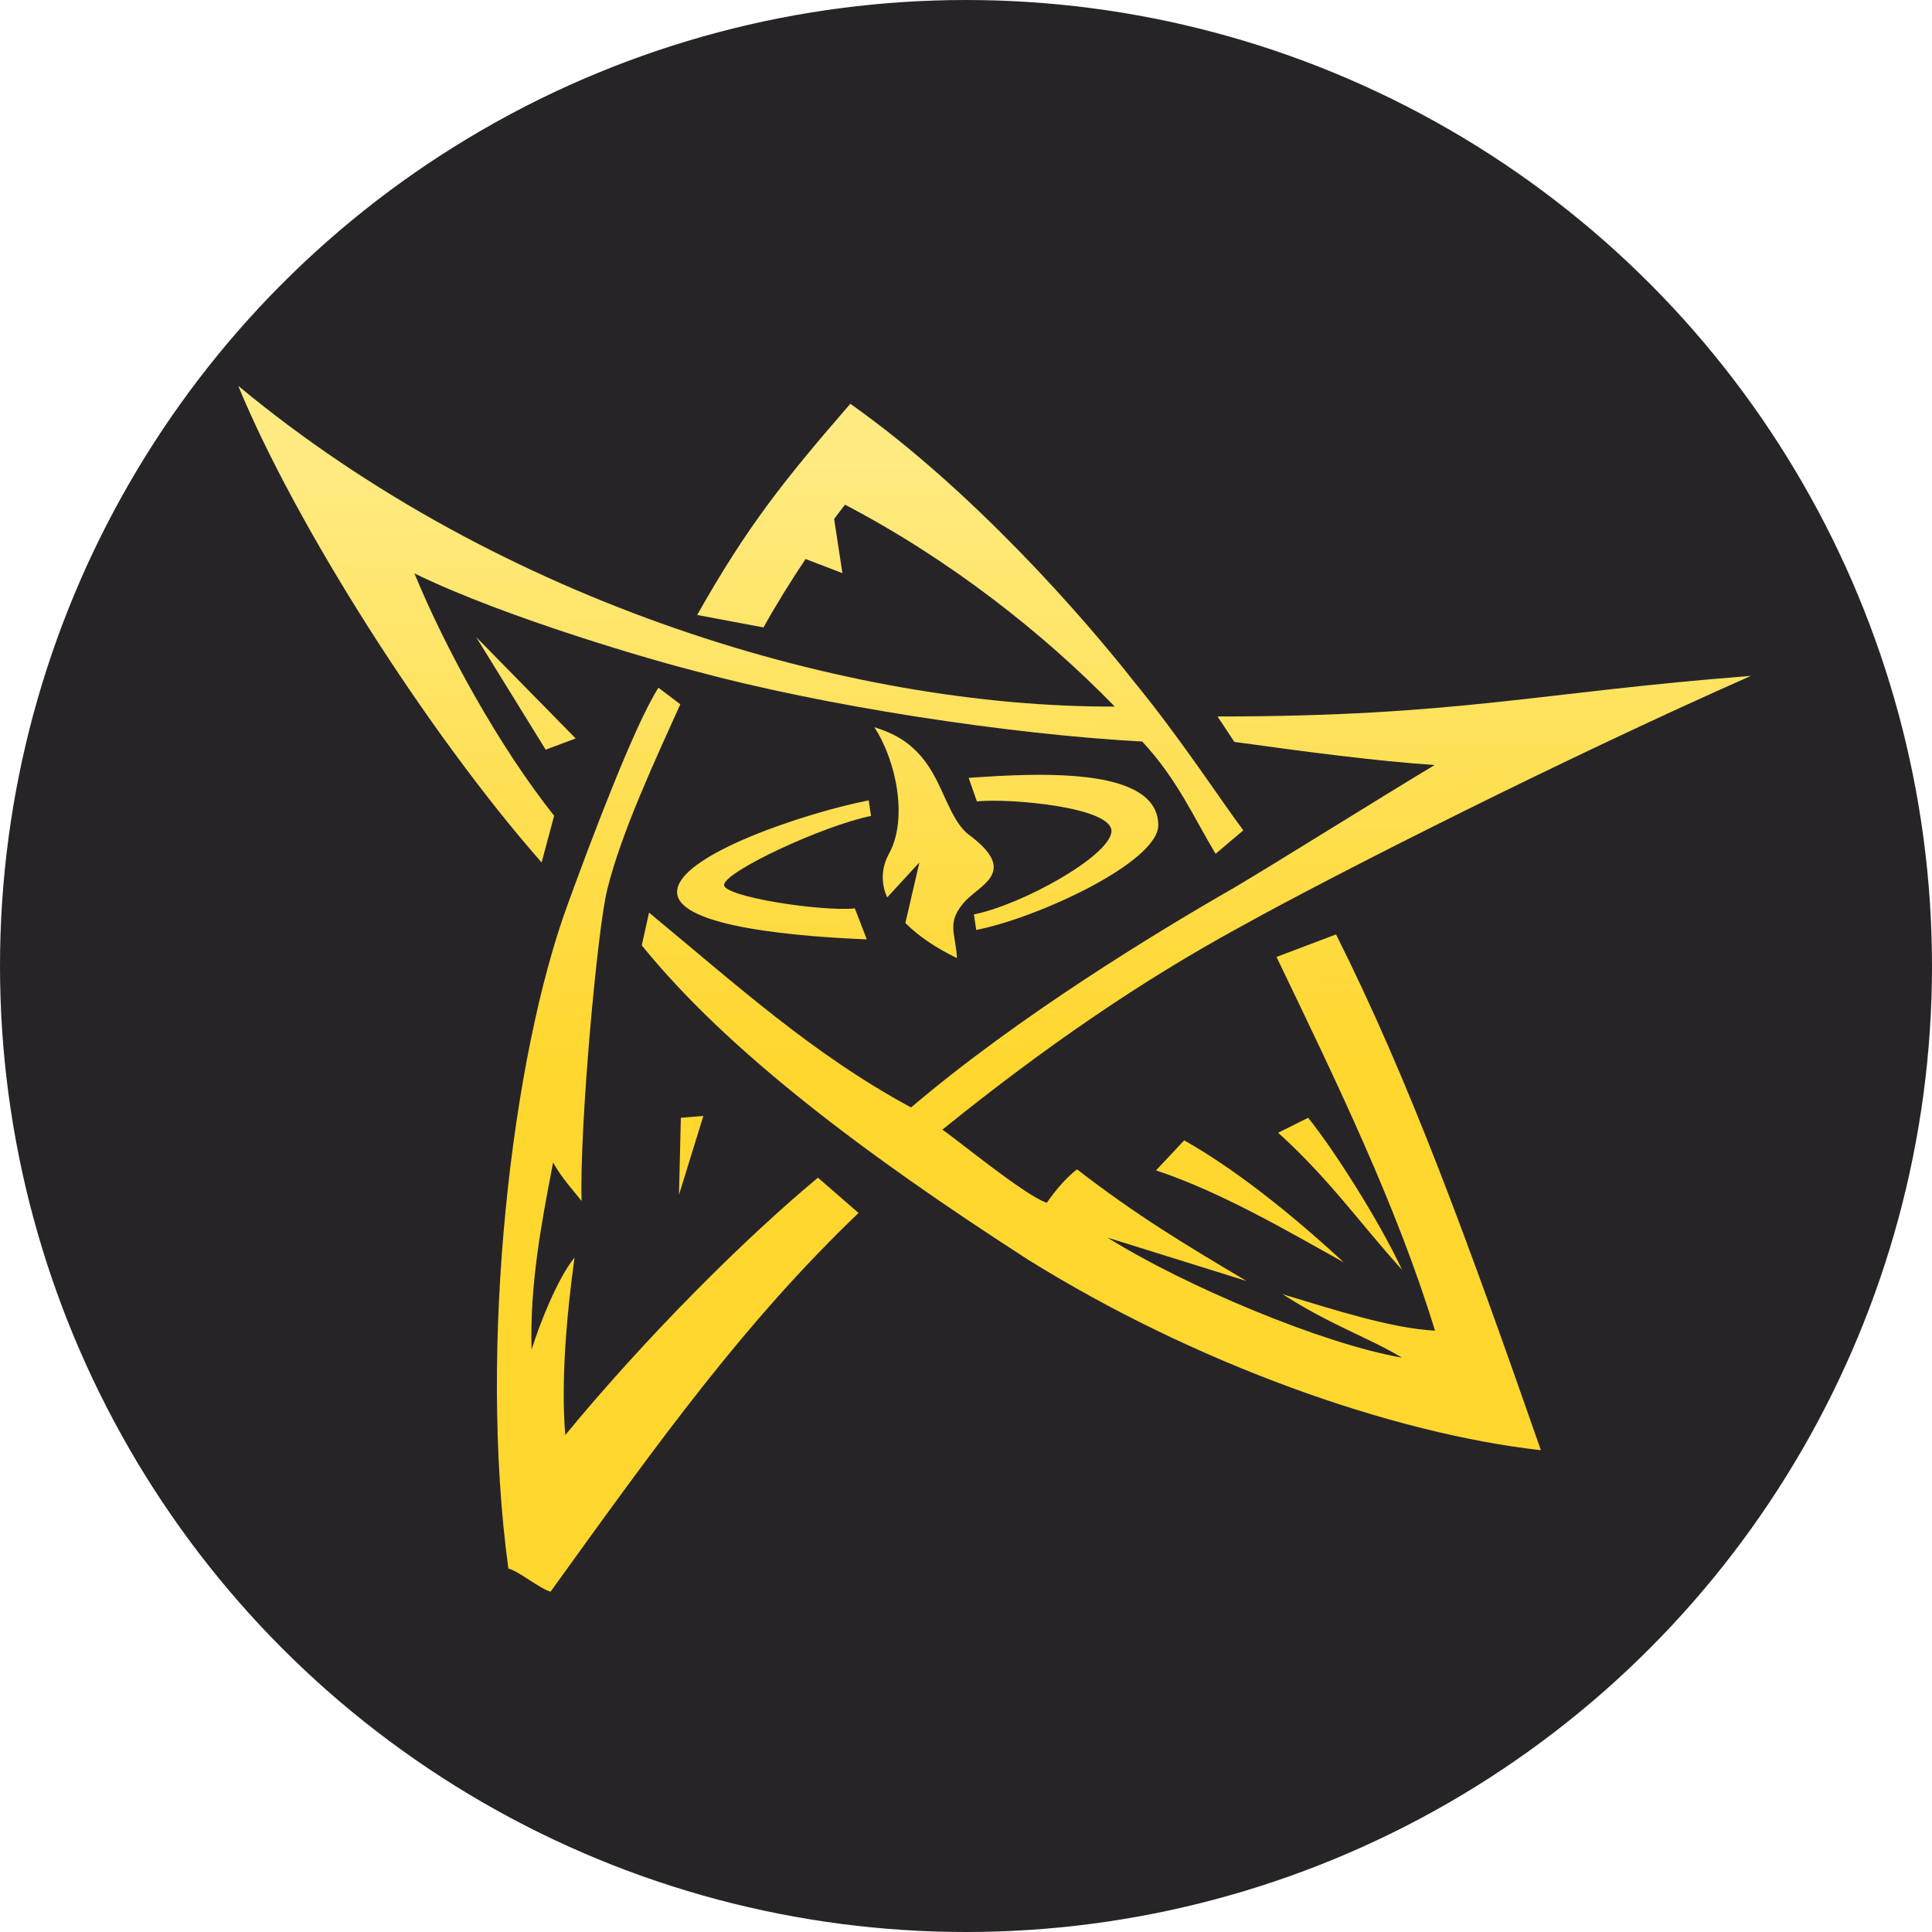 <?xml version="1.0" encoding="UTF-8" standalone="no"?><!-- Generator: Gravit.io --><svg xmlns="http://www.w3.org/2000/svg" xmlns:xlink="http://www.w3.org/1999/xlink" style="isolation:isolate" viewBox="295 295 32 32" width="32pt" height="32pt"><g><circle vector-effect="non-scaling-stroke" cx="311" cy="311" r="16" fill="rgb(39,36,40)"/><linearGradient id="_lgradient_0" x1="0.383" y1="0.056" x2="0.394" y2="1.023" gradientTransform="matrix(25.054,0,0,19.971,298.946,301.391)" gradientUnits="userSpaceOnUse"><stop offset="0%" stop-opacity="1" style="stop-color:rgb(255,235,130)"/><stop offset="52.083%" stop-opacity="1" style="stop-color:rgb(255,215,47)"/></linearGradient><path d=" M 298.946 301.391 C 299.894 303.693 302.081 307.137 303.971 309.285 L 304.178 308.511 C 303.278 307.38 302.388 305.771 301.864 304.497 C 303.387 305.242 305.9 305.962 306.528 306.119 C 308.64 306.69 311.689 307.162 313.918 307.282 C 314.499 307.903 314.778 308.551 315.134 309.142 L 315.593 308.753 C 315.246 308.293 314.565 307.244 313.776 306.281 C 312.954 305.236 311.12 303.126 309.084 301.688 C 307.983 302.958 307.381 303.711 306.547 305.186 L 307.646 305.392 C 307.854 305.017 308.099 304.623 308.343 304.259 L 308.953 304.493 L 308.816 303.596 C 308.877 303.516 308.94 303.429 308.996 303.359 C 310.738 304.271 312.281 305.487 313.464 306.703 C 309.072 306.719 303.309 305.011 298.946 301.391 L 298.946 301.391 Z  M 302.886 305.551 L 304.038 307.417 L 304.535 307.231 L 302.886 305.551 L 302.886 305.551 Z  M 324 306.195 C 320.438 306.471 319.152 306.867 315.166 306.867 L 315.445 307.288 C 316.604 307.449 317.81 307.608 318.763 307.671 C 317.883 308.198 316.181 309.265 315.456 309.695 C 314.165 310.435 311.879 311.822 310.09 313.343 C 308.459 312.462 307.205 311.317 305.75 310.116 L 305.63 310.658 C 307.023 312.381 309.278 314.093 312.028 315.864 C 314.79 317.585 318.056 318.743 320.522 319.02 C 319.308 315.544 318.344 312.9 317.129 310.477 L 316.143 310.85 C 317.153 312.951 318.14 314.987 318.768 317.04 C 318.041 317.002 317.088 316.69 316.246 316.437 C 317.036 316.947 317.677 317.158 318.221 317.487 C 316.901 317.258 314.622 316.298 313.342 315.498 L 315.646 316.217 C 314.627 315.613 313.819 315.126 312.839 314.368 C 312.672 314.498 312.51 314.677 312.338 314.922 C 311.978 314.805 310.832 313.858 310.608 313.711 C 312.301 312.343 313.891 311.253 315.537 310.355 C 317.147 309.461 320.922 307.555 324 306.195 L 324 306.195 Z  M 305.906 306.391 C 305.499 307.024 304.755 309.011 304.408 309.966 C 303.478 312.486 302.915 317.273 303.42 320.979 C 303.591 321.024 303.948 321.318 304.119 321.363 C 305.975 318.787 307.338 316.896 309.22 315.09 L 308.548 314.506 C 307.322 315.525 305.701 317.145 304.363 318.768 C 304.287 317.871 304.389 316.751 304.516 315.829 C 304.229 316.185 303.941 316.921 303.805 317.353 C 303.772 316.295 303.966 315.262 304.161 314.255 C 304.304 314.512 304.481 314.699 304.633 314.892 C 304.596 313.663 304.899 310.33 305.061 309.722 C 305.291 308.789 305.852 307.588 306.268 306.665 L 305.906 306.391 L 305.906 306.391 Z  M 309.482 307.044 C 309.848 307.609 310.037 308.555 309.731 309.128 C 309.591 309.379 309.592 309.629 309.694 309.865 L 310.228 309.284 L 309.996 310.288 C 310.215 310.508 310.511 310.706 310.85 310.869 C 310.829 310.441 310.657 310.275 311.006 309.905 C 311.293 309.626 311.847 309.414 311.036 308.817 C 310.804 308.639 310.649 308.179 310.509 307.914 C 310.188 307.278 309.762 307.14 309.482 307.044 Z  M 312.032 307.835 C 311.684 307.841 311.34 307.863 311.044 307.884 L 311.18 308.273 C 311.744 308.218 313.469 308.374 313.408 308.786 C 313.352 309.192 311.939 309.98 311.131 310.146 L 311.169 310.403 C 312.185 310.205 314.197 309.276 314.185 308.66 C 314.173 307.94 313.079 307.817 312.032 307.835 L 312.032 307.835 Z  M 309.388 308.257 C 308.372 308.454 306.199 309.166 306.215 309.781 C 306.231 310.369 308.33 310.517 309.357 310.559 L 309.159 310.046 C 308.595 310.101 306.988 309.853 306.993 309.657 C 306.998 309.439 308.618 308.68 309.427 308.514 L 309.388 308.257 Z  M 306.65 313.483 L 306.277 313.514 L 306.246 314.79 L 306.65 313.483 Z  M 316.667 313.514 C 316.501 313.596 316.336 313.679 316.17 313.762 C 317.01 314.519 317.538 315.276 318.223 316.033 C 317.828 315.193 317.092 314.042 316.667 313.514 Z  M 314.614 313.888 C 314.459 314.054 314.303 314.22 314.147 314.385 C 315.215 314.738 316.346 315.401 317.258 315.909 C 316.595 315.297 315.589 314.437 314.614 313.888 Z " fill-rule="evenodd" fill="url(#_lgradient_0)"/></g></svg>